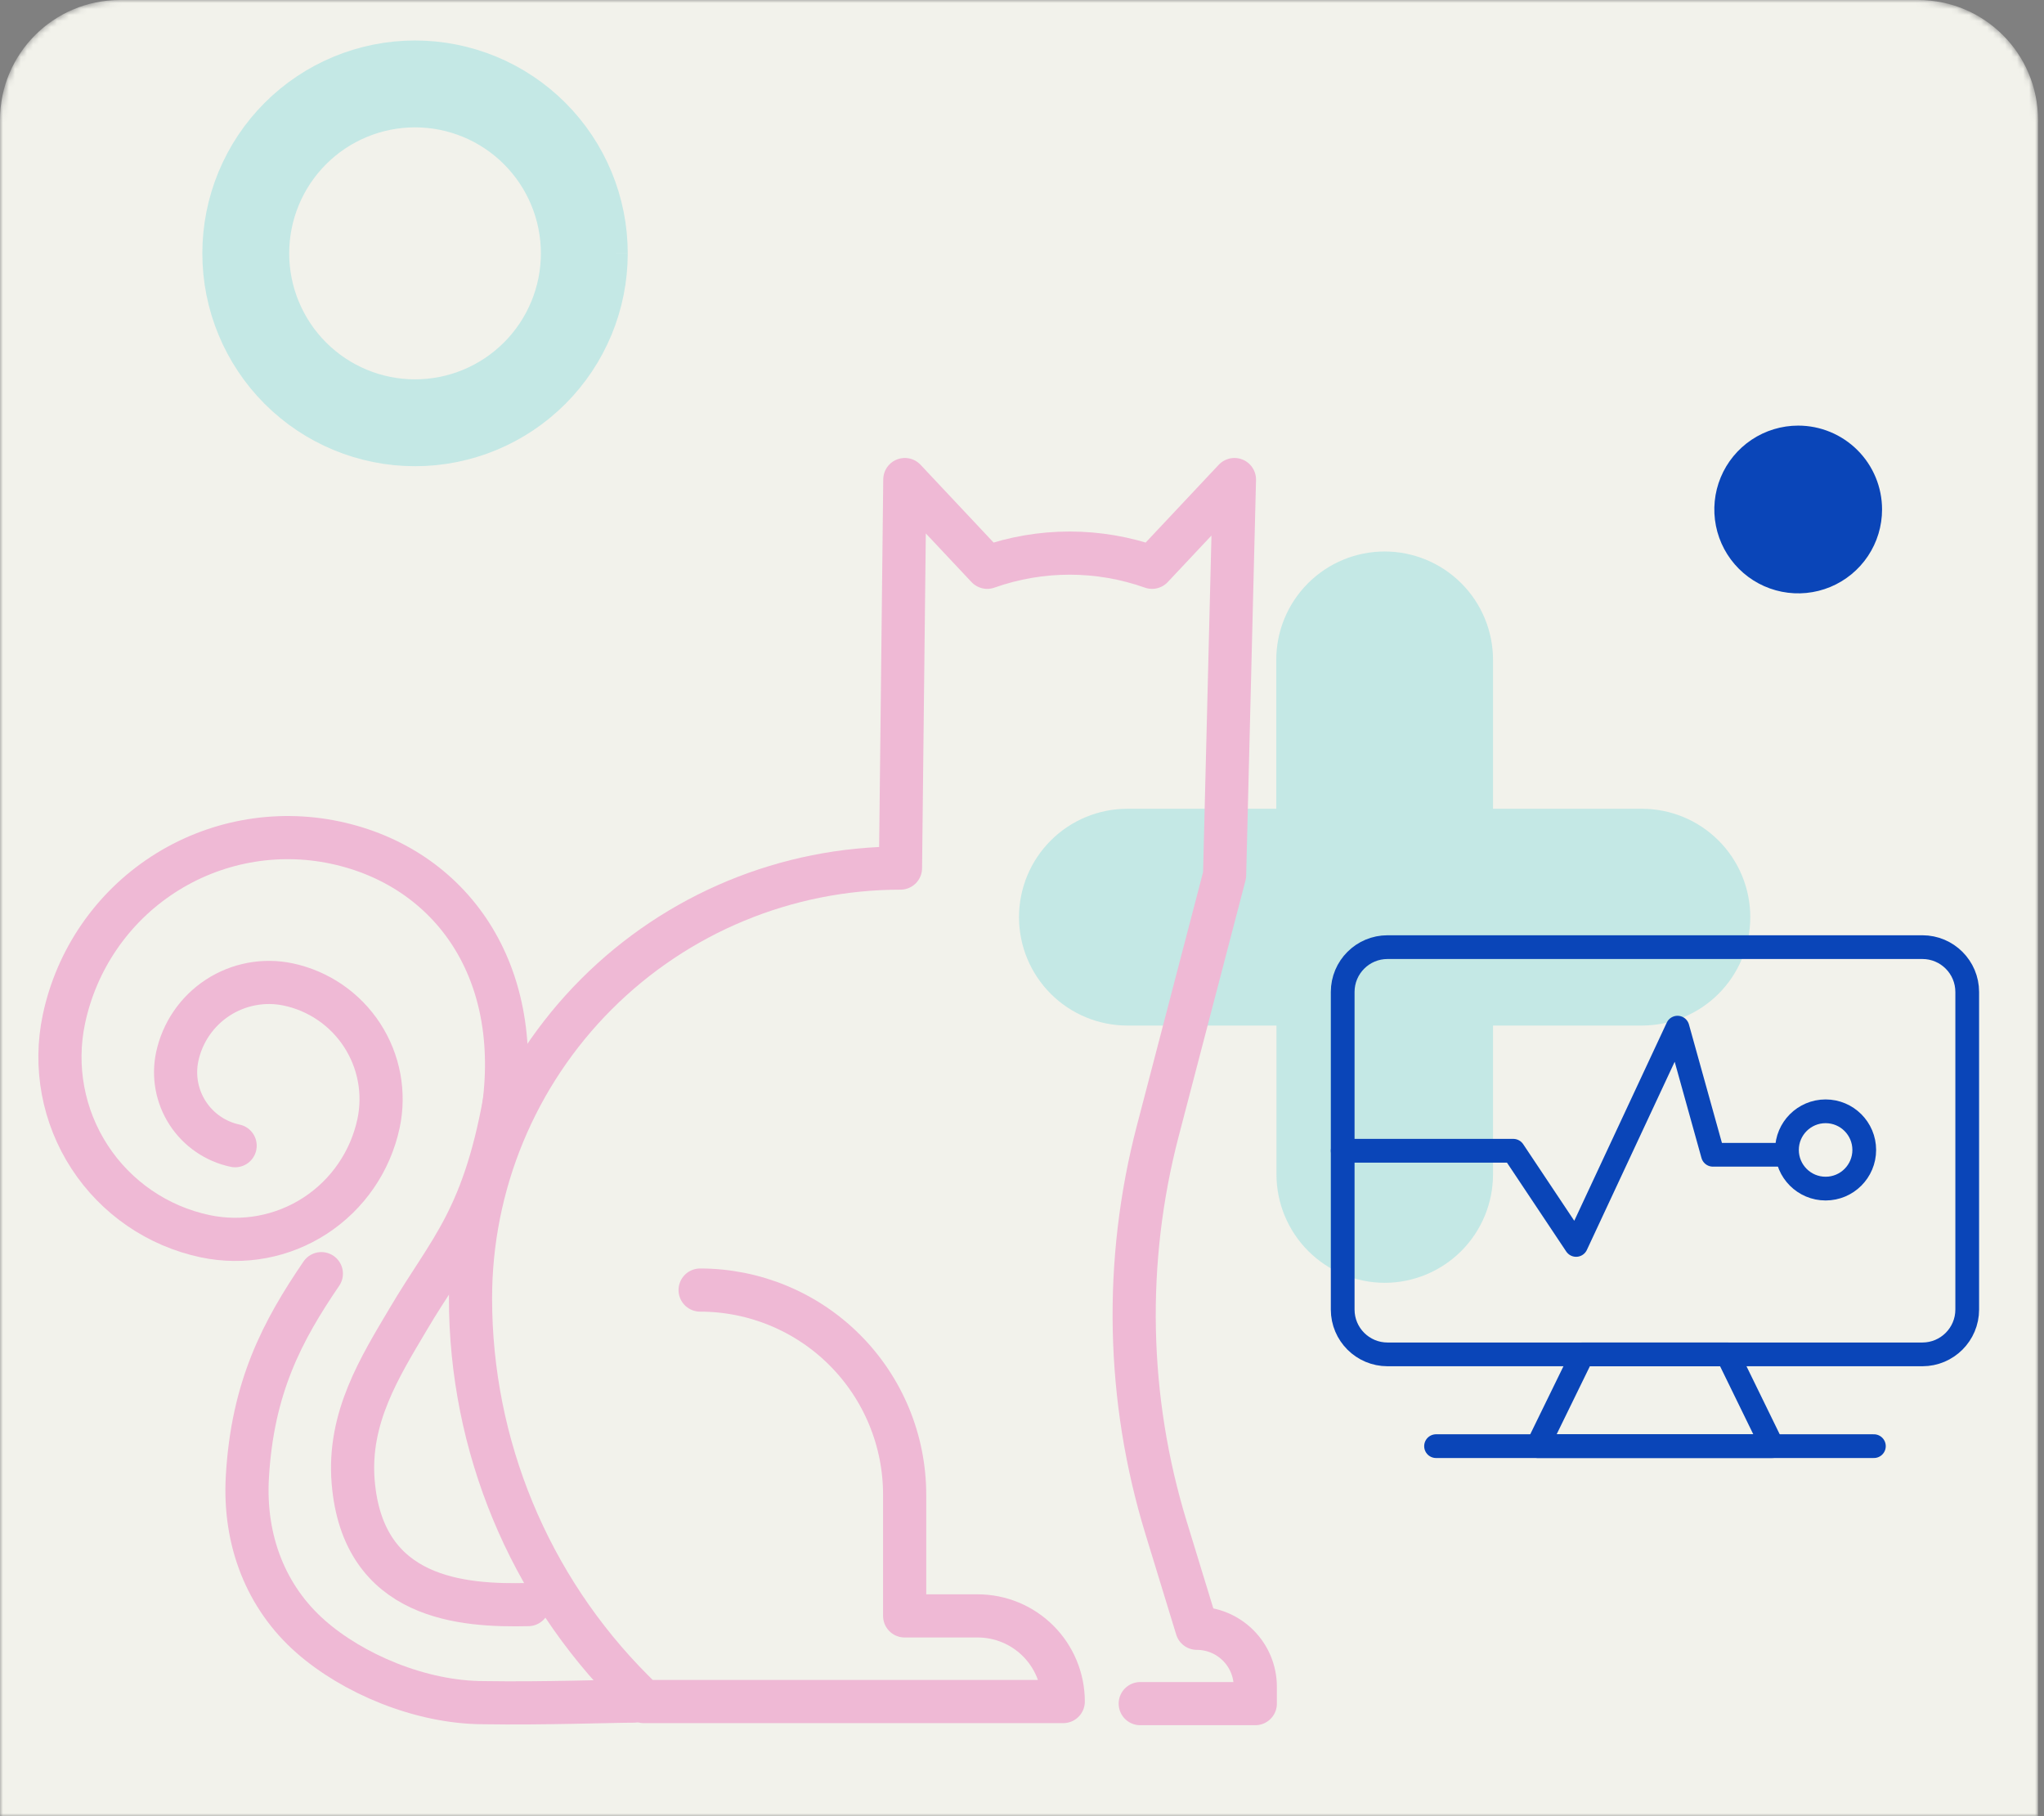 <svg width="341" height="303" viewBox="0 0 341 303" fill="none" xmlns="http://www.w3.org/2000/svg">
<rect x="0" y="0" width="341" height="303" fill="#808080" stroke="none"/>
<mask id="mask0" mask-type="alpha" maskUnits="userSpaceOnUse" x="0" y="0" width="341" height="303">
<path d="M0.001 20C0.001 8.954 8.956 0 20.002 0H320.001C331.047 0 340.001 8.954 340.001 20V303H0.001V20Z" fill="#F2F2EB"/>
</mask>
<g mask="url(#mask0)">
<path d="M0.001 20C0.001 8.954 8.956 0 20.002 0H320.001C331.047 0 340.001 8.954 340.001 20V303H0.001V20Z" fill="#F2F2EB"/>
<path d="M231.033 214C226.24 213.993 221.645 212.086 218.256 208.697C214.867 205.307 212.959 200.713 212.952 195.92V171.08H188.08C183.285 171.08 178.686 169.176 175.296 165.785C171.905 162.394 170 157.795 170 153C170 148.205 171.905 143.606 175.296 140.215C178.686 136.824 183.285 134.92 188.08 134.92H212.92V110.08C212.92 105.285 214.824 100.686 218.215 97.296C221.606 93.905 226.205 92 231 92C235.795 92 240.394 93.905 243.785 97.296C247.176 100.686 249.08 105.285 249.08 110.08V134.92H273.92C278.715 134.92 283.314 136.824 286.704 140.215C290.095 143.606 292 148.205 292 153C292 157.795 290.095 162.394 286.704 165.785C283.314 169.176 278.715 171.08 273.92 171.08H249.08V195.92C249.075 200.708 247.173 205.298 243.791 208.687C240.408 212.076 235.821 213.986 231.033 214V214Z" fill="#C4E8E5"/>
<path d="M313.984 84.992C313.984 87.76 313.164 90.465 311.626 92.766C310.089 95.067 307.903 96.86 305.347 97.919C302.79 98.978 299.977 99.255 297.262 98.715C294.548 98.175 292.055 96.843 290.098 94.886C288.141 92.929 286.809 90.436 286.269 87.722C285.729 85.008 286.006 82.194 287.065 79.638C288.124 77.081 289.918 74.896 292.218 73.358C294.519 71.821 297.225 71 299.992 71C303.703 71 307.262 72.474 309.886 75.098C312.51 77.722 313.984 81.281 313.984 84.992" fill="#0A45B8"/>
<path d="M97.481 42.268C97.478 49.762 94.503 56.949 89.207 62.248C83.912 67.548 76.73 70.526 69.241 70.528C61.751 70.528 54.569 67.551 49.273 62.251C43.977 56.951 41.002 49.763 41.002 42.268C41 38.556 41.73 34.88 43.149 31.451C44.568 28.021 46.648 24.905 49.27 22.28C51.892 19.655 55.006 17.573 58.432 16.152C61.859 14.731 65.532 14 69.241 14C76.731 14.002 83.914 16.981 89.21 22.282C94.506 27.583 97.481 34.772 97.481 42.268" stroke="#C4E8E5" stroke-width="14.49" stroke-miterlimit="10"/>
<path d="M320.709 158H231.482C227.35 158 224 161.35 224 165.482V218.455C224 222.588 227.35 225.937 231.482 225.937H320.709C324.842 225.937 328.191 222.588 328.191 218.455V165.482C328.191 161.35 324.842 158 320.709 158Z" stroke="#0A45B8" stroke-width="3.96" stroke-linecap="round" stroke-linejoin="round"/>
<path fill-rule="evenodd" clip-rule="evenodd" d="M295.671 241.246L288.196 225.937H264.001L256.525 241.246H295.671Z" stroke="#0A45B8" stroke-width="3.96" stroke-linecap="round" stroke-linejoin="round"/>
<path d="M239.576 241.246H312.621" stroke="#0A45B8" stroke-width="3.96" stroke-linecap="round" stroke-linejoin="round"/>
<path d="M224.006 191.969H252.465L262.941 207.679L279.858 171.432L285.764 192.639H297.848" stroke="#0A45B8" stroke-width="3.96" stroke-linecap="round" stroke-linejoin="round"/>
<path d="M304.565 198.282C308.126 198.282 311.013 195.396 311.013 191.835C311.013 188.274 308.126 185.387 304.565 185.387C301.004 185.387 298.117 188.274 298.117 191.835C298.117 195.396 301.004 198.282 304.565 198.282Z" stroke="#0A45B8" stroke-width="3.96" stroke-linecap="round" stroke-linejoin="round"/>
<path d="M116.8 215.208C121.281 215.207 125.719 216.09 129.859 217.805C134 219.521 137.762 222.036 140.93 225.208C144.099 228.379 146.613 232.143 148.327 236.287C150.042 240.43 150.924 244.871 150.923 249.356V269.565H163.107C166.894 269.565 170.525 271.07 173.202 273.749C175.879 276.428 177.383 280.062 177.383 283.851H107.401L105.577 282.026C88.238 264.67 78.496 241.133 78.495 216.591C78.496 197.554 86.055 179.297 99.507 165.836C112.96 152.375 131.204 144.813 150.228 144.813L150.952 80L164.699 94.634C173.593 91.48 183.3 91.48 192.194 94.634L205.942 80L204.299 145.986L193.142 188.707C187.466 210.462 187.95 233.369 194.539 254.866L199.669 271.629C202.254 271.629 204.734 272.656 206.563 274.485C208.392 276.314 209.42 278.795 209.422 281.382V284.199H190.226" stroke="#EFB9D5" stroke-width="7.2" stroke-linecap="round" stroke-linejoin="round"/>
<path d="M84.551 181.502C80.933 203.369 75.029 208.293 68.097 220.067C63.38 228.032 58.047 236.489 58.915 247.169C60.514 266.915 77.279 267.929 88.125 267.675" stroke="#EFB9D5" stroke-width="7.2" stroke-linecap="round" stroke-linejoin="round"/>
<path d="M105.722 283.779C102.024 283.779 90.578 284.199 80.773 284.039C70.058 284.039 58.777 279.13 51.831 273.019C44.415 266.502 40.66 257.046 41.267 246.402C42.121 231.377 47.135 221.971 53.611 212.471" stroke="#EFB9D5" stroke-width="7.2" stroke-linecap="round" stroke-linejoin="round"/>
<path d="M83.639 187.172C88.096 161.865 74.956 144.581 55.898 140.555C45.995 138.46 35.666 140.386 27.183 145.912C18.699 151.437 12.756 160.108 10.661 170.018C8.987 177.944 10.528 186.211 14.945 193.001C19.362 199.79 26.293 204.546 34.213 206.222C40.545 207.561 47.15 206.331 52.576 202.801C58.002 199.271 61.807 193.731 63.155 187.396C63.686 184.884 63.716 182.292 63.246 179.767C62.775 177.243 61.812 174.837 60.412 172.685C59.011 170.533 57.201 168.679 55.085 167.227C52.968 165.776 50.587 164.756 48.076 164.225C44.02 163.374 39.792 164.169 36.32 166.434C32.849 168.7 30.417 172.252 29.56 176.31C28.881 179.557 29.518 182.942 31.331 185.719C33.143 188.497 35.983 190.441 39.227 191.125" stroke="#EFB9D5" stroke-width="7.2" stroke-linecap="round" stroke-linejoin="round"/>
</g>
</svg>

